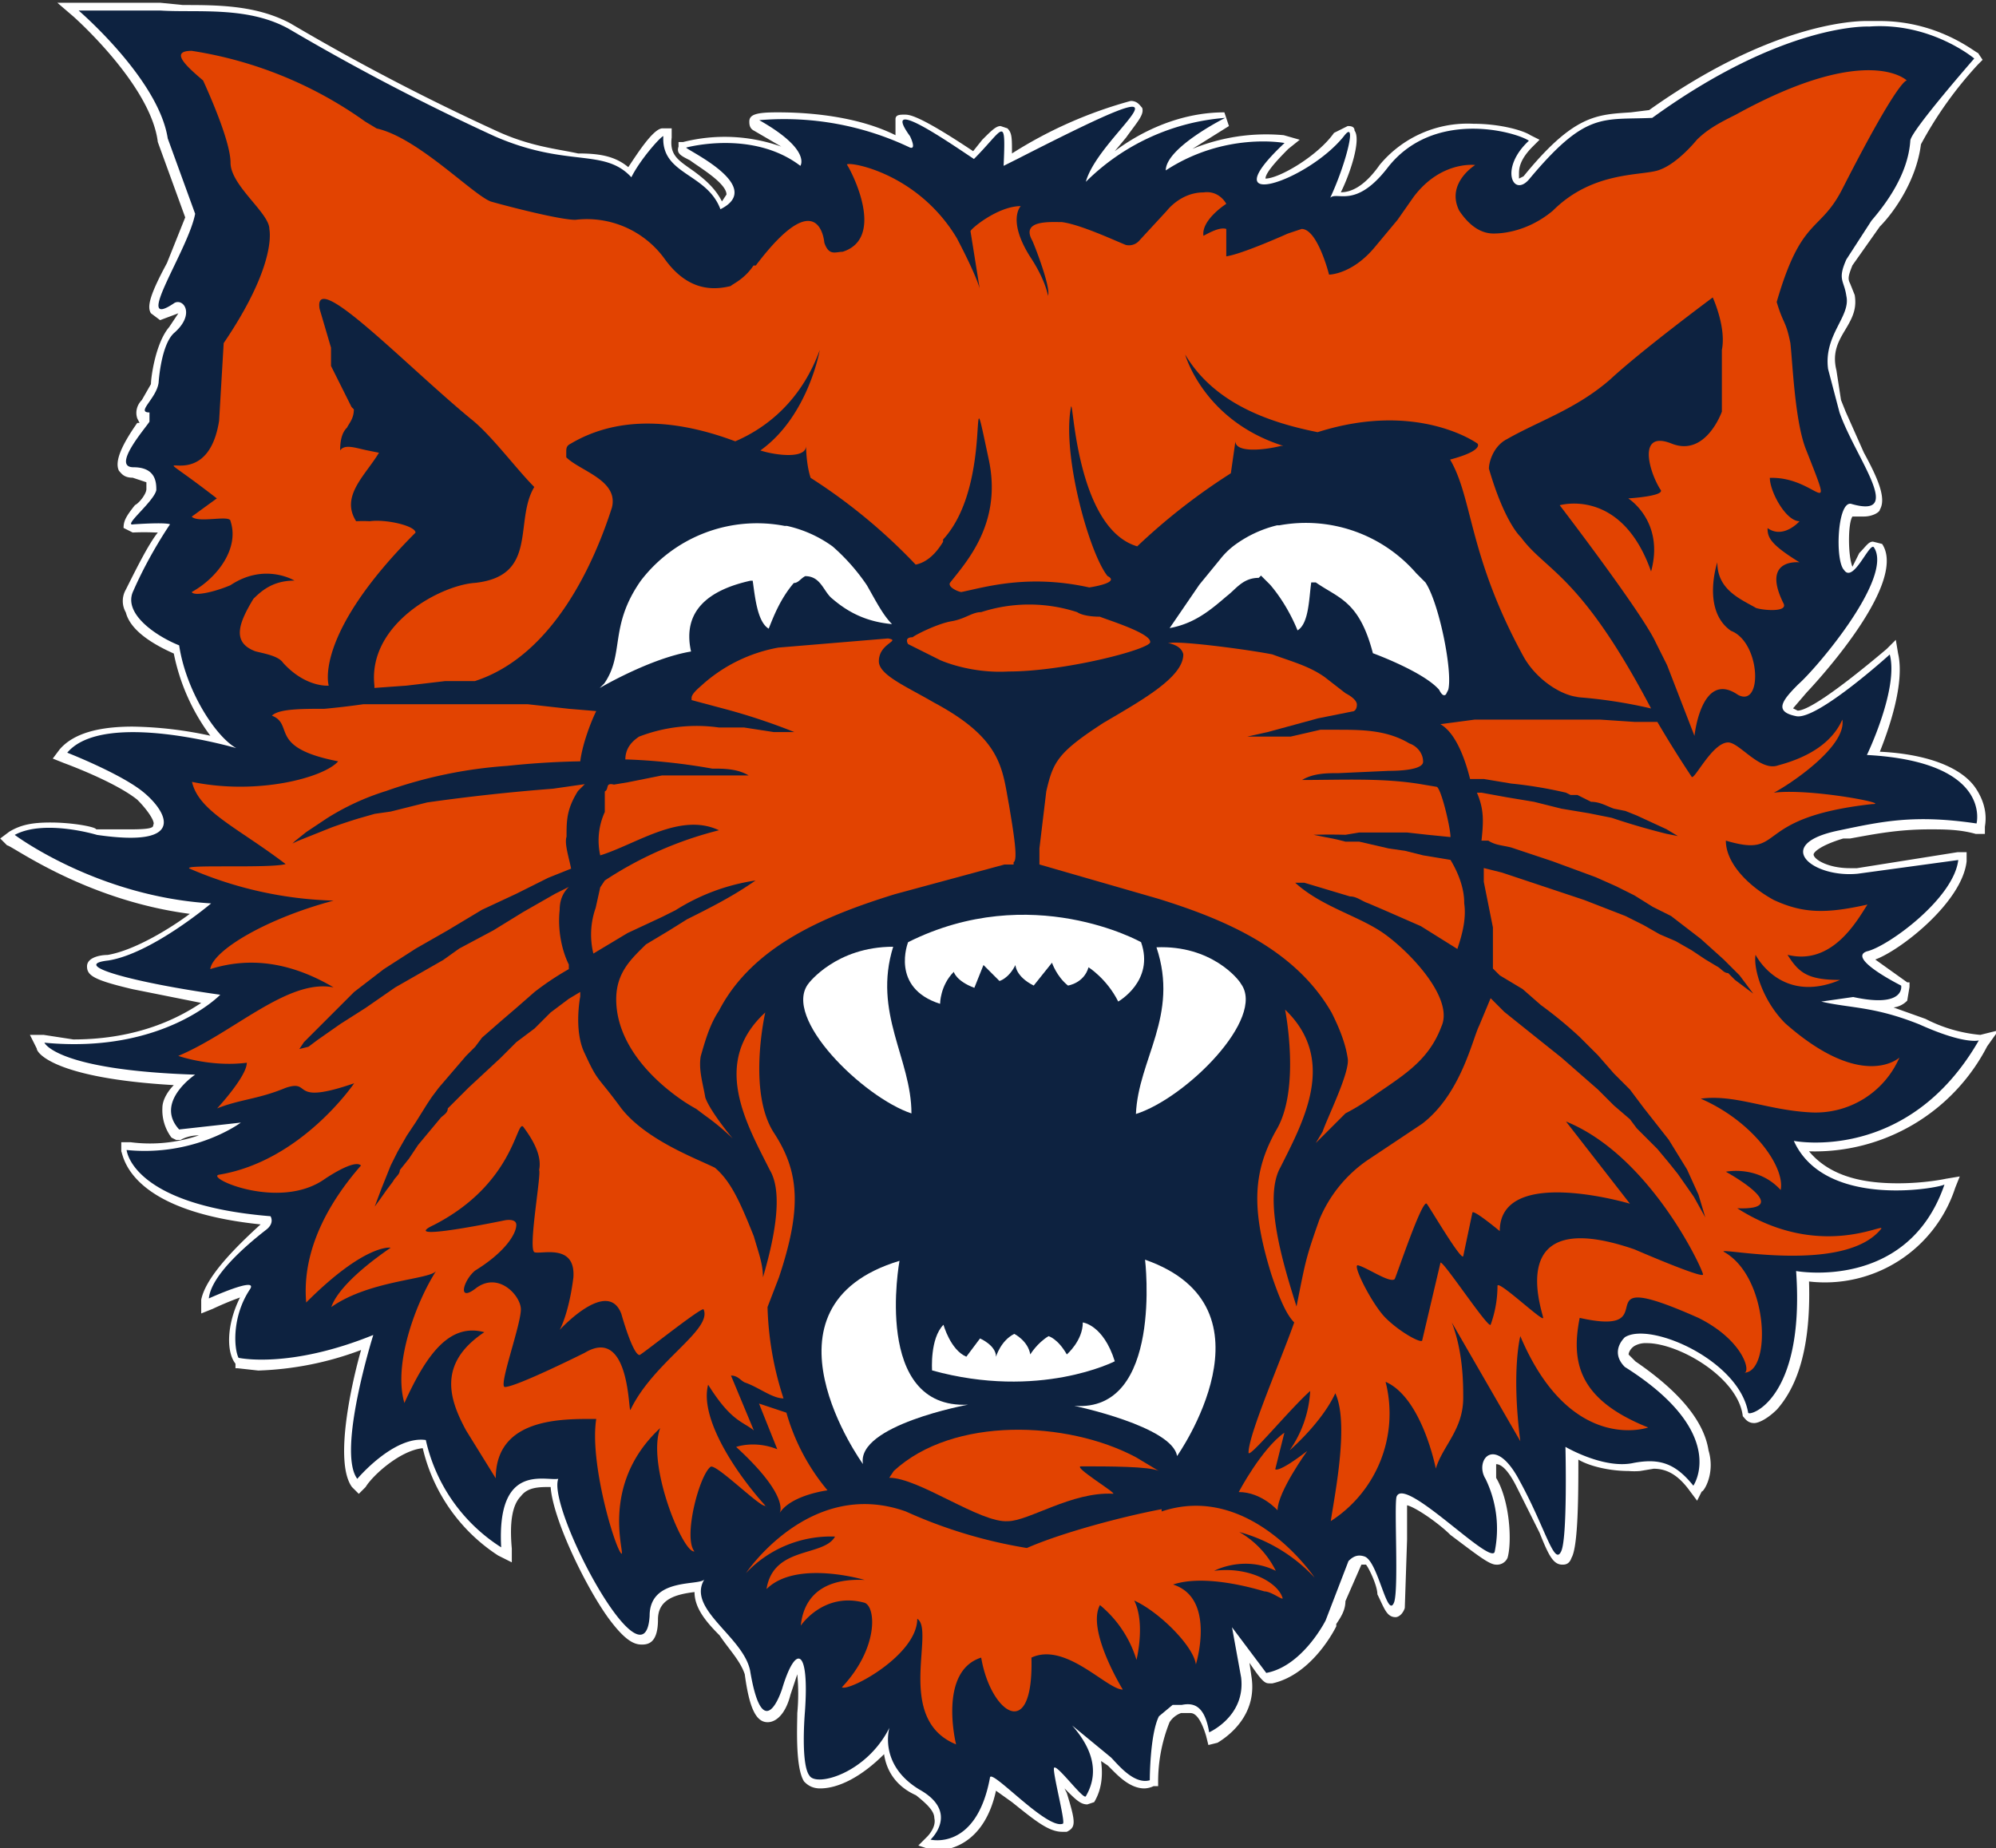 <svg xmlns="http://www.w3.org/2000/svg" viewBox="0 0 116.5 107.9"><rect x="0" y="0" width="116.5" height="107.9" fill="#333333" stroke="none"/><defs><clipPath id="a" clipPathUnits="userSpaceOnUse"><path d="M-41.1 0h87.4v81h-87.4z"/></clipPath><clipPath id="b" clipPathUnits="userSpaceOnUse"><path d="M-78.5-31H8.9v81h-87.4z"/></clipPath><clipPath id="c" clipPathUnits="userSpaceOnUse"><path d="M-47.3-20H40v87.4h-87.4z"/></clipPath><clipPath id="d" clipPathUnits="userSpaceOnUse"><path d="M-42.3-22.7H45v87.4h-87.3z"/></clipPath><clipPath id="e" clipPathUnits="userSpaceOnUse"><path d="M-51.5-20.5h87.4V67h-87.4z"/></clipPath><clipPath id="f" clipPathUnits="userSpaceOnUse"><path d="M-50-42.9h87.5v87.4H-50z"/></clipPath><clipPath id="g" clipPathUnits="userSpaceOnUse"><path d="M-47.4-26.3H40v87.4h-87.4z"/></clipPath><clipPath id="h" clipPathUnits="userSpaceOnUse"><path d="M-26-22h87.3v87.5H-26z"/></clipPath><clipPath id="i" clipPathUnits="userSpaceOnUse"><path d="M-55.2-59h87.4v87.4h-87.4z"/></clipPath><clipPath id="j" clipPathUnits="userSpaceOnUse"><path d="M-48.1-57.1h87.3v87.4H-48z"/></clipPath><clipPath id="k" clipPathUnits="userSpaceOnUse"><path d="M-36.2-19h87.4v87.4h-87.4z"/></clipPath><clipPath id="l" clipPathUnits="userSpaceOnUse"><path d="M-54.3-18.8h87.4v87.4h-87.4z"/></clipPath><clipPath id="m" clipPathUnits="userSpaceOnUse"><path d="M-48.3-52.5h87.4v87.4h-87.4z"/></clipPath><clipPath id="n" clipPathUnits="userSpaceOnUse"><path d="M-26.5-45.6h87.4v87.4h-87.4z"/></clipPath><clipPath id="o" clipPathUnits="userSpaceOnUse"><path d="M-27.6-22.5h87.4V65h-87.4z"/></clipPath><clipPath id="p" clipPathUnits="userSpaceOnUse"><path d="M-74.6-28.4h87.4V59h-87.4z"/></clipPath><clipPath id="q" clipPathUnits="userSpaceOnUse"><path d="M-50.8-18h87.4v87.3h-87.4z"/></clipPath><clipPath id="r" clipPathUnits="userSpaceOnUse"><path d="M-32.8-58.8h87.4v87.4h-87.4z"/></clipPath><clipPath id="s" clipPathUnits="userSpaceOnUse"><path d="M-50.6-42.7h87.4v87.4h-87.4z"/></clipPath><clipPath id="t" clipPathUnits="userSpaceOnUse"><path d="M-35.4-41.1H52v87.4h-87.4z"/></clipPath><clipPath id="u" clipPathUnits="userSpaceOnUse"><path d="M-76-79.1h87.4V8.2h-87.3z"/></clipPath></defs><path fill="#fff" d="M0 0h-.3l-.6.2.4.4s.4.4.3.8c0 .3-.3.6-.8 1-.9.4-1.3 1.1-1.4 1.8-1-1-2-1.5-2.8-1.5-.4 0-.6.2-.7.3-.4.6-.3 2.5-.3 3a9 9 0 0 1 0 1.7l-.3-.9c-.2-.8-.6-1.2-1-1.2-.5 0-.8.6-1 2.1-.2.6-.7 1.1-1.1 1.7-.6.6-1.1 1.2-1.1 1.9-.8-.1-1.6-.3-1.6-1.2 0-1-.4-1.1-.7-1.1-.3 0-.7.1-1.5 1.2-1 1.4-2.4 4.3-2.5 5.7-.5 0-1 0-1.3-.4-.4-.4-.5-1.2-.4-2.3v-.6l-.6.3a7.7 7.7 0 0 0-3.3 4.7c-1-.1-2.2-1.2-2.5-1.7l-.3-.3-.3.3c-.8 1.1 0 4.6.4 6a14 14 0 0 0-4.5-.9l-.9.1h-.1v.2c-.4.5-.4 1.7.2 2.9a14 14 0 0 1-1.2-.5l-.5-.2v.6c.2 1 1.5 2.3 2.6 3.3-5.8.6-6 3-6.1 3.2v.4h.4a6.6 6.6 0 0 1 3 .3c-.5 0-.8-.2-.8-.2h-.2l-.2.1a2 2 0 0 0-.4 1.3c0 .4.3.8.5 1-5.2.3-6 1.4-6 1.6l-.3.6h.6l1.3-.2c2.9 0 4.7 1 5.6 1.6l-3 .6c-1.7.4-2 .6-2 1s.6.5.9.5c1.2.2 2.8 1.2 3.6 1.8-4.6.6-7.8 3-8 3l-.3.3.4.3c.5.3 1 .4 1.8.4 1 0 2-.2 2-.3h1.5c1 0 1 .1 1 .2.1.1-.2.6-.7 1.1-1 .8-3.2 1.6-3.2 1.6l-.5.2.3.4c.6.7 1.7 1 3.2 1a17 17 0 0 0 3.4-.4 9 9 0 0 0-1.6 3.6c-.9.4-1.9 1-2.1 1.8a1 1 0 0 0 0 1c.5 1 1 2 1.4 2.5h-.1a10.6 10.6 0 0 1-1 0l-.4.2c0 .3.1.5.5 1 .2.1.5.5.5.7v.3l-.6.2c-.4 0-.5.2-.6.3-.2.4.1 1.1.8 2.1h.1l-.1.2c-.1.3 0 .6.2.8l.4.7c0 .3.2 1.8.8 2.5l.4.6-.8-.3-.4.3c-.2.3 0 .9.7 2.2l.8 2-1.2 3.3c-.3 2.5-3.7 5.5-3.7 5.5l-.7.6h4.5l1-.1c1.5 0 3.2 0 4.7-.8a98 98 0 0 1 9-4.7c1.5-.7 2.7-.8 3.6-1 .9 0 1.6-.1 2.2-.6.4.6 1.1 1.7 1.5 1.7h.4V75c-.1-.8.3-1 1-1.5.4-.3.9-.7 1.2-1.3l.2.3c0 .5-1.2 1.2-1.6 1.5-.4.2-.6.3-.5.6v.2h.2a7.4 7.4 0 0 0 4.3-.2l-1.2.7c-.2.1-.2.3-.2.4 0 .3.3.4 1.2.4.6 0 3.2 0 5.2-1v.7c0 .2.2.2.4.2s.6 0 3-1.6l.4.5c.4.4.6.6.8.6l.3-.1c.2-.2.2-.4.2-1.1a19 19 0 0 0 5.2 2.3c.3 0 .4-.2.5-.3.1-.3-.2-.6-.7-1.3l-.5-.6c1.2.9 2.9 1.7 4.8 1.7l.2-.6-1.6-1a8.5 8.5 0 0 0 4 .6l.7-.2-.5-.4c-.7-.7-1-1.1-1-1.3.6 0 2.3 1 3 2l.6.3c.1 0 .3 0 .3-.2.3-.4-.2-1.9-.6-2.7.4 0 1 .2 1.7 1.2a5 5 0 0 0 4.1 1.8c1.2 0 2.2-.3 2.5-.5l.4-.2-.3-.3c-.6-.6-.6-1-.6-1.2v-.2l.2.1c2.2 2.7 3.2 2.7 4.7 2.8l.8.1c5.2 3.7 8.8 3.9 9.5 3.9h.6c2.6 0 4.2-1.4 4.3-1.4l.2-.3-.2-.2a17 17 0 0 1-2.5-3.5c-.2-1.6-1.2-3-1.8-3.6L40 69.4c-.2-.5-.2-.6-.1-.8l.2-.5c.1-.6-.1-1-.4-1.5-.3-.5-.6-1-.4-1.8l.2-1.3.2-.5.8-1.8c.6-1.1 1-2 .7-2.5 0-.1-.3-.3-.7-.3H40c-.2-.3-.2-1.7 0-2.2l.3.6c.3.3.4.5.6.5l.4-.1c1.2-1.8-3.3-6.5-3.3-6.5l-.6-.7.2-.1c.6 0 2.6 1.6 3.9 2.7l.4.4.1-.6c.3-1.3-.4-3.3-.8-4.3 2.1-.1 3.6-.7 4.2-1.6.6-.9.4-1.6.4-1.7v-.3h-.4c-.7.2-1.4.2-2 .2-1.4 0-2.4-.2-3.5-.4h-.3c-1-.3-1.3-.6-1.3-.7 0-.2.6-.6 1.6-.6h.3l4.4.7h.4v-.4c-.2-1.8-2.9-3.9-4-4.3l1.4-1h.1v-.2l-.1-.6a1 1 0 0 0-.6-.3l1.4-.5a6.5 6.5 0 0 1 2.4-.7l.8.2-.5-.7a8.5 8.5 0 0 0-7.8-4.6c1-1.2 2.6-1.4 3.9-1.4 1.2 0 2.1.2 2.1.2l.6.1-.2-.5a6 6 0 0 0-6.4-4.1c.1-3.3-.7-4.8-1.4-5.6-.4-.4-.8-.6-1-.6-.3 0-.4.2-.5.3-.2 1.7-2.8 3.2-4.2 3.2a1 1 0 0 1-.5-.1c-.2-.1-.3-.3-.3-.4l.3-.3c1.9-1.3 3-2.6 3.2-3.9.3-1-.2-1.8-.3-1.8l-.2-.4-.3.4c-.5.7-1 1-1.6 1l-.6-.1a3 3 0 0 0-.5 0c-.8 0-1.7.2-2.2.5 0-1.4 0-3.8-.3-4.3-.1-.3-.3-.3-.4-.3-.4 0-.6.4-1 1.4l-1 2c-.4.8-.7 1-.9 1v-.6c.6-1 .7-2.8.5-3.5a.5.5 0 0 0-.5-.3c-.3 0-.8.4-2 1.3-.5.5-1.5 1.2-1.9 1.3v-1.5l-.1-3c-.1-.3-.3-.4-.4-.4-.4 0-.5.4-.8 1 0 .4-.4 1.2-.5 1.3h-.2l-.7-1.6c0-.4-.2-.7-.4-1v-.1s-1-2.1-2.8-2.5h-.1c-.2 0-.3 0-.9.9l.1-.7c.2-1.6-1-2.5-1.5-2.8l-.4-.1-.1.4c-.3 1-.6 1-.7 1h-.4a1 1 0 0 1-.5-.4A7 7 0 0 1 9.6 3v-.2h-.2a1 1 0 0 0-.4-.1c-.6 0-1.1.5-1.4.8l-.2.2-.3.2c.1-.7 0-1.3-.3-1.8L6.5 2c-.3 0-.5.2-1 .7l.1-.2C6 1.2 6 1 5.6.8h-.2c-.6 0-1.2.5-2.2 1.3l-.7.5C2 .3.5 0 0 0" clip-path="url(#a)" transform="matrix(1.333 0 0 -1.333 54.8 108)"/><path fill="#0d2240" d="M0 0s5-1 8.1 4.4c0 0-.6-.2-2.6.7-2 .8-3 .7-4.3 1l1.4.2c2.3-.5 2.1.5 2.1.5S2.3 8 3.2 8.3c.9.2 3.8 2.3 4 4l-4.4-.6C.8 11.5-1 13 2 13.6c1.9.4 3.3.7 6 .3 0 0 .7 2.7-4.8 3 0 0 1.4 2.9 1 4.4 0 0-3.2-2.9-4.1-2.7-1 .2-.6.7.1 1.4.8.7 4.2 4.7 3.3 6-.2.2-.9-1.6-1.3-1-.4.4-.3 3 .3 2.9 2.4-.7.2 2-.5 4l-.5 1.9c-.2 1.5 1 2.3.8 3.2-.1.7-.4.7 0 1.6l1.1 1.7c.6.7 1.6 2 1.7 3.5 0 .4 2.8 3.6 2.8 3.6S6 49 3.3 48.8c0 0-3.7.2-9.5-4-2.2-.1-2.9.3-5.4-2.7-.7-.8-1.3.5 0 1.7-.6.4-4.2 1.4-6.2-1.2-1.4-1.8-2.2-1-2.5-1.3.7 1.5 1.2 3.5.6 2.7-1.6-2-5.9-3.4-2.6-.3 0 0-2.6.5-5.2-1.2 0 1 2.6 2.3 2.6 2.3A9.7 9.7 0 0 1-31 42c.6 2.2 6 5.6-3 1l-.6-.3c.1 2.3 0 1.6-1.3.3-1.2.8-4.1 2.8-2.8 1 0 0 .3-.6 0-.5a12.8 12.8 0 0 1-6.6 1.2c2.3-1.3 1.8-2 1.8-2-2.1 1.6-5 .8-5 .8 0-.1 3.5-1.7 1.5-2.7-.6 1.6-2.6 1.5-2.5 3.2-.1 0-1-1-1.4-1.8-1.2 1.3-2.8.4-6 1.8a100 100 0 0 0-9 4.7c-1.8 1-4 .7-5.6.8h-3.6s3.5-3 3.9-5.6l1.2-3.3c-.3-1.6-2.8-5.2-.9-3.9.4.2.9-.5 0-1.3-.6-.5-.7-2.2-.7-2.2-.1-.7-1-1.3-.4-1.3v-.4c-.1-.2-1.7-2-.7-2s1-.7 1-1c-.1-.5-1.5-1.6-1-1.5 1.5.1 1.6 0 1.6 0s-.9-1.3-1.6-2.9c-.5-1 1-2 2-2.4.3-2 1.6-4 2.5-4.5 0 0-5.8 1.7-7.4-.2 0 0 2.3-.9 3.3-1.7 1-.8 2.1-2.5-2-1.9 0 0-2.3.7-3.6 0 0 0 3.6-2.7 8.6-3 0 0-2.6-2.2-4.5-2.5-1.8-.2 1.3-1 4.9-1.5 0 0-2.5-2.6-7.7-2.1 0 0 .5-1.2 6.6-1.4 0 0-1.8-1.2-.7-2.4l2.7.3s-2-1.5-5-1.2c0 0 .2-2.4 6.3-2.9 0 0 .2-.3-.2-.6-.9-.7-2.4-2-2.5-3 0 0 2.2 1 1.8.4-.8-1.2-.7-2.6-.5-3 0 0 2.2-.5 5.9 1 0 0-1.6-5.1-.7-6.3 0 0 1.6 1.9 3 1.7a7.5 7.5 0 0 1 3.3-4.7c-.2 3.7 1.9 2.9 2.5 3-.5-1.3 3.8-9.4 4-6 0 1.7 2.2 1.3 2.4 1.6-.8-1.3 1.7-2.5 2-4 .5-3 1.2-1.4 1.4-.8.6 2 1.2 1.8 1-1 0 0-.2-2.3.2-2.8.3-.5 2.5.1 3.5 2.1 0 0-.5-1.6 1.3-2.7 1.8-1 .5-2.2.5-2.2s2-.5 2.6 2.7c0 .5 2.5-2.3 3.2-2 .1.1-.4 2-.4 2.4 0 .4 1.3-1.4 1.4-1.2.7 1.2.1 2.3-.6 3.1l1.7-1.4c.3-.3 1-1.2 1.7-1 0 0 0 2 .4 2.8l.6.5h.4c.5.1 1 0 1.2-1.2 0 0 1.6.7 1.4 2.4l-.4 2.2 1.5-2c1.6.3 2.6 2.3 2.6 2.3l1 2.6c.2.2.4.3.7.2.6-.2 1-2.8 1.3-2 .2.6 0 4.1.1 4.6.3 1 4.1-3 4.3-2.4a5 5 0 0 1-.4 3.2c-.5.8.4 2 1.5-.1 1.1-2 1.5-3.7 1.8-3.1.3.5.2 4.6.2 4.6s1.7-1 3-.7c1.1.2 1.8 0 2.6-1 0 0 1.6 2.3-3 5.2-.5.5-.3 1 0 1.3 1.1.7 5-1 5.4-3.3 0-.2 2.5.5 2.1 6.2 0 0 4.9-.9 6.5 3.8C6.7-2 1.4-3.1 0 0" clip-path="url(#b)" transform="matrix(1.333 0 0 -1.333 104.7 66.6)"/><path fill="#e24301" d="M0 0c1.2 0 3 0 3.4-.2l-1 .6c-3 1.6-8 1.8-10.6-.6l-.2-.3c1.3 0 4-2 5.2-1.9.9 0 2.8 1.3 4.6 1.2C1.6-1.2-.4 0 0 0" clip-path="url(#c)" transform="matrix(1.333 0 0 -1.333 63.1 85.6)"/><path fill="#fff" d="M0 0c-4.2-.2-3 6.3-3 6.3-6.6-2-1.6-8.9-1.6-8.9C-4.9-.9 0 0 0 0" clip-path="url(#d)" transform="matrix(1.333 0 0 -1.333 56.5 82)"/><path fill="#fff" d="M0 0s4.6 6.5-1.4 8.6c0 0 .8-6.7-3.1-6.4 0 0 4.3-.9 4.5-2.2" clip-path="url(#e)" transform="matrix(1.333 0 0 -1.333 68.7 85)"/><path fill="#fff" d="M0 0s-4.8 2.7-10.2 0c0 0-.8-2 1.4-2.7 0 0 0 .8.6 1.4 0 0 .1-.4.9-.7l.4 1 .7-.7s.4.1.7.7c0 0 0-.5.8-.9l.8 1s.2-.6.7-1c0 0 .7.1.9.8 0 0 .8-.5 1.3-1.5 0 0 1.6.9 1 2.6" clip-path="url(#f)" transform="matrix(1.333 0 0 -1.333 66.6 55)"/><path fill="#fff" d="M0 0c0-.8-.7-1.4-.7-1.4-.4.7-.8.8-.8.8-.5-.3-.8-.8-.8-.8-.1.6-.7.9-.7.9-.6-.3-.8-1-.8-1 0 .5-.7.8-.7.8l-.6-.8c-.7.3-1 1.4-1 1.4-.6-.6-.5-2-.5-2 4.7-1.3 8 .4 8 .4C.9-.1 0 0 0 0" clip-path="url(#g)" transform="matrix(1.333 0 0 -1.333 63.2 77.2)"/><path fill="#e24301" d="M0 0c-.2-.3 0 0 0 0" clip-path="url(#h)" transform="matrix(1.333 0 0 -1.333 34.8 83)"/><path fill="#fff" d="m0 0 .4-.4c.6-.7 1-1.5 1.2-2 .5.3.5 1.4.6 2.1h.2c1-.7 1.9-.8 2.5-3.1 0 0 2.2-.8 2.9-1.6.1-.2.2-.3.3-.2l.1.2c.2.8-.4 3.8-1 4.7l-.4.4a6.4 6.4 0 0 1-6 2.1H.7a5.2 5.2 0 0 1-1.9-.9 3.4 3.4 0 0 1-.6-.6l-.9-1.1L-4-2.3c1.1.2 1.8.8 2.5 1.4.4.3.7.8 1.4.8" clip-path="url(#i)" transform="matrix(1.333 0 0 -1.333 73.6 33.6)"/><path fill="#e24301" d="M0 0c-.1 0-.7 0-1 .2a6.8 6.8 0 0 1-4.2 0c-.4 0-.7-.3-1.3-.4-.6-.1-1.6-.6-1.7-.7-.4 0-.2-.3-.2-.3l1.4-.7s1.3-.6 3-.5c2.5 0 6.3 1 6.2 1.3C2.2-.7.2-.1 0 0" clip-path="url(#j)" transform="matrix(1.333 0 0 -1.333 64.2 36)"/><path fill="#e24301" d="M0 0a9.2 9.2 0 0 0-1.8 3.4l-1.2.4.8-2c-1 .4-1.8.1-1.8.1C-1.6-.3-2.1-1-2.1-1-1.6-.2 0 0 0 0" clip-path="url(#k)" transform="matrix(1.333 0 0 -1.333 48.3 87)"/><path fill="#e24301" d="M0 0c1 0 1.7-.8 1.7-.8C1.7 0 3 1.8 3 1.8 1.7.8 1.6 1 1.6 1L2 2.6C1 1.9 0 0 0 0" clip-path="url(#l)" transform="matrix(1.333 0 0 -1.333 72.3 87.1)"/><path fill="#e24301" d="M0 0c-2-1.3-2.2-1.7-2.5-3l-.3-2.5v-.7l5.2-1.5c2.9-.9 6-2.2 7.6-5 .3-.6.6-1.3.7-2 .1-.6-.9-2.6-1.1-3.2l-.3-.5 1.3 1.3a9 9 0 0 1 1 .6c1.4 1 2.6 1.6 3.2 3.2.6 1.3-1.6 3.5-2.7 4.2C11-8.4 9.5-8 8.4-7h.4l1-.3 1-.3c.3 0 .5-.2.8-.3l.7-.3 1.6-.7 1.6-1c.2.6.4 1.3.3 2 0 .2 0 .9-.6 1.9l-1.2.2-.8.2-.7.1-1.3.3h-.6l-.4.1-1 .2a26.1 26.1 0 0 0 1.4 0l.6.1h2.1l.9-.1 1-.1c0 .4-.4 2.1-.6 2.2l-.6.1c-1.7.3-3.5.2-5.3.2.5.3 1.1.3 1.6.3l2.2.1c.2 0 1.5 0 1.5.4s-.3.7-.6.8c-1 .6-2.1.6-3.2.6h-.7L8.2-.6H6.3l.9.2 2.2.6 1.5.3c.1 0 .2.1.2.3 0 .2-.3.4-.5.5l-.9.7c-.7.5-1.5.7-2.3 1-1 .2-4 .6-4.5.5-.3 0 .5 0 .6-.5 0-1-1.8-2-3.5-3" clip-path="url(#m)" transform="matrix(1.333 0 0 -1.333 64.4 42.2)"/><path fill="#e24301" d="m0 0-.2-.3-.2-.9a3.5 3.5 0 0 1-.1-2l1.5.9 1.5.7.6.3A9 9 0 0 0 6.6 0c-1-.7-2-1.2-3-1.7l-.8-.5-1-.6C1.2-3.4.5-4 .5-5.2c0-1.9 1.5-3.5 3-4.5A8 8 0 0 1 4-10l.4-.3a10.2 10.2 0 0 0 1.2-1s-1 1.2-1.2 1.8c-.1.6-.3 1.2-.2 1.8.2.7.4 1.4.8 2 1.5 2.9 4.8 4.2 7.7 5.1L17.5.7h.4v.1c.2.1 0 1.3-.2 2.5-.3 1.6-.3 2.9-3.3 4.5C13.2 8.5 12 9 12 9.6c0 .8 1 .9.4 1l-4.8-.4a6.8 6.8 0 0 1-3.3-1.6c-.1-.1-.5-.4-.5-.6v-.1l1.5-.4a27.2 27.2 0 0 0 3-1h-.9l-1.3.2H5a7 7 0 0 1-3.5-.4c-.3-.2-.6-.5-.6-1H1a26.5 26.5 0 0 0 3.7-.4c.5 0 1.1 0 1.6-.3H2.5L1 4.3l-.6-.1C0 4.3.2 4 0 3.9V3a3 3 0 0 1-.2-1.9C1.4 1.6 3.3 3 5 2.2A16.2 16.2 0 0 1 0 0" clip-path="url(#n)" transform="matrix(1.333 0 0 -1.333 35.3 51.4)"/><path fill="#e24301" d="M0 0c-.1-.2 0 3.7-2 2.5C-2 2.5-5 1-5.5 1c-.3 0 .7 2.7.7 3.4 0 .6-1 1.7-2 .9-.8-.6-.5.4 0 .8 1.3.8 1.8 1.6 1.8 2 0 .3-.5.2-.5.2s-4.8-1-3.1-.2c3.5 1.8 3.6 4.6 3.9 4.3.6-.8.8-1.4.7-1.9.1-.2-.5-3.5-.2-3.6.3-.1 1.8.4 1.7-1.1-.2-1.6-.6-2.3-.6-2.3s2.1 2.3 2.7.7c0 0 .5-1.8.8-1.8.2.1 2.7 2.1 2.8 2C3.6 3.5 1 2.1 0 0m6-4.3C4.7-2.9 3-.4 3.4 1.1c1-1.6 1.5-1.6 2-2l-1 2.4c.3 0 .4-.2.6-.3C5.6 1 6.2.5 6.7.5a14 14 0 0 0-.7 4l.5 1.3c1 3 .9 4.6-.2 6.3-1.2 1.8-.4 5.3-.4 5.3-2.4-2.2-.8-4.9.2-6.9.6-1 .2-3-.3-4.7 0 .6-.2 1.1-.4 1.8-.6 1.5-1 2.4-1.7 3-.8.4-3 1.2-4.1 2.6-1.1 1.5-1 1.1-1.6 2.4-.5 1-.2 2.5-.2 2.5v.2l-.5-.3-.4-.3-.4-.3-.7-.7-.8-.6-.7-.7-1.4-1.3-.6-.6-.3-.3c0-.2-.2-.3-.3-.4l-.5-.6-.5-.6-.4-.6-.4-.5c0-.2-.2-.3-.3-.5l-.3-.4a25 25 0 0 0-.5-.7l.3.8.2.5.2.5.3.6.4.7.4.6.5.8.2.3.3.4.6.7.6.7.4.4.3.4.8.7.7.6.8.7a12.4 12.4 0 0 0 1.5 1v.2c-.3.6-.5 1.5-.4 2.4 0 .5.2.8.4 1l-.6-.3-1.4-.8L-6 21l-1.5-.8-.7-.5-.7-.4-.7-.4-.7-.4-1.3-.9-1.1-.7-1-.7-.4-.3a96 96 0 0 1-.4-.1l.2.3.4.4.8.8 1 1 1.3 1 1.4.9.7.4.7.4 1.5.9 1.5.7 1.4.7 1 .4c-.1.5-.3 1.1-.2 1.4 0 .7 0 1.2.5 2l.3.3-1.4-.2a86.2 86.2 0 0 1-5.5-.6l-1.6-.4-.7-.1-.7-.2a24 24 0 0 1-1.2-.4l-1-.4-.5-.2-.2-.1.1.1.5.4.9.6a10.9 10.9 0 0 0 2.6 1.2 19.9 19.9 0 0 0 5.3 1.1 35.9 35.9 0 0 0 3.2.2c.1.8.5 1.8.7 2.2l-1.2.1-1.8.2h-7.2a34 34 0 0 0-1.7-.2c-1 0-2 0-2.3-.3 1-.4-.2-1.4 2.9-2-.6-.7-3.5-1.5-6.4-.9.3-1.3 2-2 4.1-3.6-.7-.2-4.6 0-4.2-.2a17 17 0 0 1 6.3-1.4c-3-.8-5.3-2.2-5.4-3 1.9.6 3.7.2 5.4-.8-2 .4-4.4-2-6.8-3 0 0 1.4-.5 3-.3 0-.6-1.3-2-1.3-2 1 .4 1.8.4 3 .9 1.2.4.1-.8 3 .2 0 0-2.3-3.4-5.9-4-.7-.1 2.6-1.6 4.6-.2 0 0 1.3.9 1.6.6-1.4-1.6-2.6-3.7-2.4-6 2.6 2.6 3.7 2.4 3.7 2.4-1.6-1.1-2.4-2-2.6-2.6 1.7 1.2 4.4 1.2 4.6 1.6C-9.4 4.7-10.4 2-9.9.3c1 2.2 2 3.5 3.5 3.1C-8.5 2-7.9.4-7.2-.9L-5.9-3c0 2.7 3 2.6 4.4 2.6-.3-1.9.8-5.6 1.1-5.9.2-.1-1 3 1.7 5.5-.6-1.6 1-5.5 1.5-5.4-.5.6.2 3.3.7 3.7.2.2 2.2-1.8 2.4-1.7" clip-path="url(#o)" transform="matrix(1.333 0 0 -1.333 36.8 82.3)"/><path fill="#e24301" d="M0 0c0-.2-3 1.1-3 1.1-5.8 2-4-2.8-4-3 0-.2-2 1.7-2 1.4a5 5 0 0 0-.3-1.7c-.1-.2-2.2 3-2.2 2.7l-.8-3.4c-.1-.1-1 .4-1.6 1-.6.6-1.5 2.4-1.2 2.3.4-.1 1.4-.8 1.6-.6.1.2 1.2 3.5 1.4 3.3C-12 3-10.6.6-10.5.8l.4 1.9c0 .2 1.2-.8 1.2-.8 0 2.9 5.7 1.2 5.7 1.2L-6 6.7C-2.3 5.2 0 .2 0 0m3.6 11c-1 1-1.4 2.4-1.3 3 0 0 1.1-2.2 3.7-1.1-1.4 0-1.8.3-2.3 1.1 2-.5 3.1 1.6 3.5 2.2-1.8-.4-2.8-.4-4.1.2C2 17 1 18 1 19c2.7-.8 1 1 6.4 1.6.9 0-2.7.7-4.3.5.6.3 3.2 2 3 3.2-.4-.9-1.3-1.6-2.8-2-.8-.3-1.7 1-2.2 1-.7 0-1.5-1.7-1.6-1.5A50.4 50.4 0 0 0-2 24.2h-1l-1.5.1H-10l-1.5-.2c.7-.4 1.1-1.6 1.3-2.4h.6l1.2-.2a18.7 18.7 0 0 0 2.4-.4l.2-.1h.3l.6-.3c.4 0 .7-.2 1-.3l.5-.1.5-.2 1.3-.6.5-.3-.5.1A30.5 30.5 0 0 0-4 20l-1 .2-1.2.2-1.2.3-1.2.2-1.1.2h-.2c.3-.7.3-1.2.2-2.1h.3c.3-.2.6-.2 1-.3l1.8-.6 1.9-.7.9-.4.4-.2.4-.2.8-.5.8-.4 1.3-1 1-.9.7-.7.6-.8-.8.6-.3.3c-.2 0-.3.2-.5.3l-.5.3-.6.4-.7.4-.7.3-.7.4-.8.4-1.8.7-1.8.6-1.8.6-.8.2v-.6l.4-2v-1.8l.3-.3 1-.6.8-.7a18.4 18.4 0 0 0 1.7-1.4l.8-.8.7-.8.7-.7.6-.8 1.1-1.4.8-1.3.5-1.1.3-1-.5.9-.7 1-.4.5-.5.6-.6.6-.3.3-.3.4-.7.6-.7.7-1.6 1.4a1093.2 1093.2 0 0 0-2.5 2l-.6.6-.5-1.2c-.3-.6-.8-3-2.5-4.3L-14.7 5a5.9 5.9 0 0 1-2.1-2.6c-.6-1.7-.6-1.8-1-3.8-.5 1.6-1.5 4.7-.7 6.1 1 2 2.5 4.7.2 6.9 0 0 .7-3.5-.4-5.3-1-1.8-1.1-3.4-.2-6.3.4-1.2.7-1.8 1-2.1-.6-1.7-2-4.9-2-5.7 0-.3 1.8 1.9 2.7 2.7a5 5 0 0 0-.9-2.6s1.4 1.2 2 2.5c.6-1.3 0-4.3-.2-5.6a5.6 5.6 0 0 1 2.4 6.1c1.6-.7 2.2-3.8 2.2-3.8.3 1 1.2 1.7 1.2 3.1 0 .6 0 2-.5 3.3l3-5.2c-.4 3.1 0 4.6 0 4.6 2.2-5.2 5.6-4 5.6-4-3 1.2-3.4 2.8-3 4.8 4-.9-.2 2.4 5.2 0 2-1 2.3-2.4 2-2.4C3-4.3 2.9-.1.9 1c-.2.2 5.3-1 6.9 1 .2.3-2.7-1.4-6.3.9C4.1 2.8 1 4.5 1 4.5s1.4.3 2.4-.8c.2 1-1.2 3-3.5 4 1.5.2 2.9-.5 4.8-.6a4 4 0 0 1 3.9 2.4S7 8 3.6 11" clip-path="url(#p)" transform="matrix(1.333 0 0 -1.333 99.4 74.4)"/><path fill="#e24301" d="M0 0c-1.6-.3-4.3-1-5.9-1.7a21 21 0 0 0-5.3 1.6c-4.2 1.5-7-2.7-7-2.7a5.1 5.1 0 0 0 3.9 1.6c-.5-.9-2.7-.4-3-2.3 1.3 1.3 4.3.4 4.3.4-2.1.1-2.7-1-2.8-2 0 0 1 1.5 2.8 1 .5-.2.6-2-1-3.7.3-.2 3.3 1.4 3.3 3 .8-.5-1-4.4 1.7-5.5 0 0-.8 3.2 1.1 3.8.4-2.4 2.3-3.8 2.2 0 1.5.7 3.3-1.4 4-1.4 0 0-1.6 2.6-1 3.7a5 5 0 0 0 1.6-2.4S-.7-5-1.2-4c1.1-.5 2.6-2 2.7-2.8 0 0 .9 2.9-1 3.5 1.2.4 3 0 4-.3.3 0 .8-.4.8-.3-.2.7-1.5 1.4-3 1.2 0 0 1.3.7 2.7 0A4 4 0 0 1 3.4-1a7 7 0 0 0 3.3-2S3.9 1.2 0-.1" clip-path="url(#q)" transform="matrix(1.333 0 0 -1.333 67.8 88.1)"/><path fill="#fff" d="M0 0h.1c.1-.7.2-1.8.7-2.1.2.5.5 1.3 1.1 2 .2 0 .3.2.5.3.7 0 .8-.7 1.2-1 .7-.6 1.5-1 2.6-1.1-.4.4-.7 1-1.1 1.7a8.8 8.8 0 0 1-1.5 1.7 5.4 5.4 0 0 1-2 .9h-.1A6.4 6.4 0 0 1-4.8 0c-1.4-2-.7-3.2-1.6-4.5l-.2-.2s2.2 1.3 4 1.6C-3-1.3-1.8-.4 0 0" clip-path="url(#r)" transform="matrix(1.333 0 0 -1.333 43.8 33.9)"/><path fill="#fff" d="M0 0c1-3-.8-4.9-.9-7.3 2.2.7 5.7 4.2 4.6 5.7C3.6-1.4 2.4.1 0 0" clip-path="url(#s)" transform="matrix(1.333 0 0 -1.333 67.5 55.3)"/><path fill="#fff" d="M0 0c-1.2-1.5 2.4-5 4.5-5.7 0 2.4-1.7 4.4-.8 7.3C1.2 1.6 0 0 0 0" clip-path="url(#t)" transform="matrix(1.333 0 0 -1.333 47.2 57.4)"/><path fill="#e24301" d="M0 0c-.6-.3-1.2-.6-1.7-1.1 0 0-.8-1-1.6-1.3-.7-.3-2.9 0-4.7-1.8-1.2-1-2.4-1-2.6-1-.6 0-1.1.4-1.5 1-.6 1.2.7 2 .7 2s-1.5.2-2.7-1.4l-.7-1-1-1.2c-1-1.2-2-1.2-2-1.2s-.5 2-1.2 2l-.6-.2s-2-.9-2.7-1V-5c-.3.1-.8-.2-1-.3-.1.7 1 1.4 1 1.4s-.3.6-1 .5c-1 0-1.6-.8-1.6-.8l-1.2-1.3a.6.6 0 0 0-.6-.2c-.5.2-2 .9-2.8 1-.5 0-1.8.1-1.3-.8.1-.2.8-2 .7-2.4 0-.2 0 .5-.8 1.7-1 1.6-.4 2.2-.4 2.2-1 0-2.2-1-2.2-1.1l.4-2.5c-.2.7-1 2.2-1 2.2-1.8 3-5 3.4-4.8 3.2.2-.3 1.7-3.2-.2-3.8-.3 0-.6-.2-.8.4 0 0-.2 2.7-3-1h-.1c-.4-.6-.9-.8-1-.9-.8-.2-1.9-.2-2.9 1.2a4.2 4.2 0 0 1-3.9 1.7c-.7 0-3 .6-3.7.8-.8.3-3.2 2.8-5 3.2l-.5.3a17.7 17.7 0 0 1-7.6 3.1c-1 0-.2-.7.5-1.3.5-1.1 1.2-2.8 1.2-3.6 0-1 1.7-2.2 1.7-2.9.1-.6-.1-2.2-2-5l-.2-3.4c-.6-3.8-4.1-.3-.1-3.4l-1.1-.8c.3-.3 1.7.1 1.7-.2.4-1.2-.6-2.5-1.7-3.1.1-.2 1 0 1.7.3 1.5 1 2.8.2 2.8.2-.9 0-1.4-.4-1.8-.8-.6-1-1-1.9.1-2.3.4-.1 1-.2 1.2-.5 1-1.1 2-1 2-1s-.7 2.2 3.8 6.7c0 .3-1.3.6-2 .5a5.8 5.8 0 0 1-.6 0c-.7 1.1.4 2 1 3l-.5.1c-.5.1-1 .3-1.2 0 0 .5.1.8.3 1 .1.2.3.4.3.8l-.1.1-.9 1.8v.8l-.5 1.7c-.3 1.8 3.7-2.4 6.6-4.8.9-.7 2-2.2 2.8-3-.9-1.5.2-3.9-2.6-4.2-1.5-.1-4.7-1.8-4.4-4.5v-.1l1.4.1 1.7.2h1.3c3.4 1.1 5.2 5.1 6 7.6.3 1.2-1.4 1.6-2 2.2v.2c0 .2 0 .3.2.4 2.2 1.3 4.8 1 7.2.1 1.4.6 2.9 1.8 3.7 4 0 0-.5-2.9-2.6-4.4.6-.2 2-.4 2 .2 0 0 0-.8.2-1.4a24.6 24.6 0 0 0 4.6-3.8c.5.1.9.5 1.2 1v.1c2.3 2.5 1 8.2 2 3.5.6-2.8-1-4.5-1.7-5.4-.1-.2.4-.4.5-.4 1 .2 2.9.8 5.6.2 0 0 1.4.2.8.5-.8 1-2 5.3-1.6 7.4.1.5.2-5.3 2.9-6.1a27 27 0 0 0 4.1 3.2l.2 1.4c0-.5 1.2-.4 2-.2h.1c-3.5 1.1-4.3 4-4.3 4 1.3-2.2 3.8-3 5.8-3.4 4.4 1.4 7-.5 7-.5s.3-.3-1.2-.7c1-1.7.8-4.2 3.2-8.6.6-1.1 1.8-1.8 2.5-1.8H-7a21 21 0 0 0 3.3-.5c-3.1 5.9-4.6 6-5.7 7.5 0 0-.7.6-1.4 3 0 .3.2 1 .8 1.3 1.4.8 3 1.3 4.5 2.6C-4.1-10.3-1-8-1-8s.6-1.3.4-2.3V-13s-.7-2-2.2-1.4c-1.5.6-1-1.2-.5-2 .3-.3-1.4-.4-1.4-.4s1.6-1 1-3.2c-1.3 3.7-4 2.9-4 2.9s3.6-4.7 4.2-6l.1-.2.4-.8 1.2-3.1s.3 2.9 1.9 1.8c1.1-.6 1 2.3-.3 2.8-1.3.9-.6 3-.6 3 0-1.2 1-1.6 1.7-2 .3-.1 1.4-.2 1.2.2-1 2 .7 1.8.7 1.8-1.3.8-1.4 1.1-1.4 1.5.7-.5 1.4.3 1.4.3-.6 0-1.3 1.3-1.3 1.9h.1c2 0 2.8-2.1 1.5 1.2-.5 1.2-.6 3.8-.7 4.7-.2 1-.3.8-.6 1.8 1.1 3.8 1.9 3 2.9 5 2.5 4.9 2.8 4.7 2.8 4.7S5.8 3.2 0 0" clip-path="url(#u)" transform="matrix(1.333 0 0 -1.333 101.3 6.7)"/></svg>